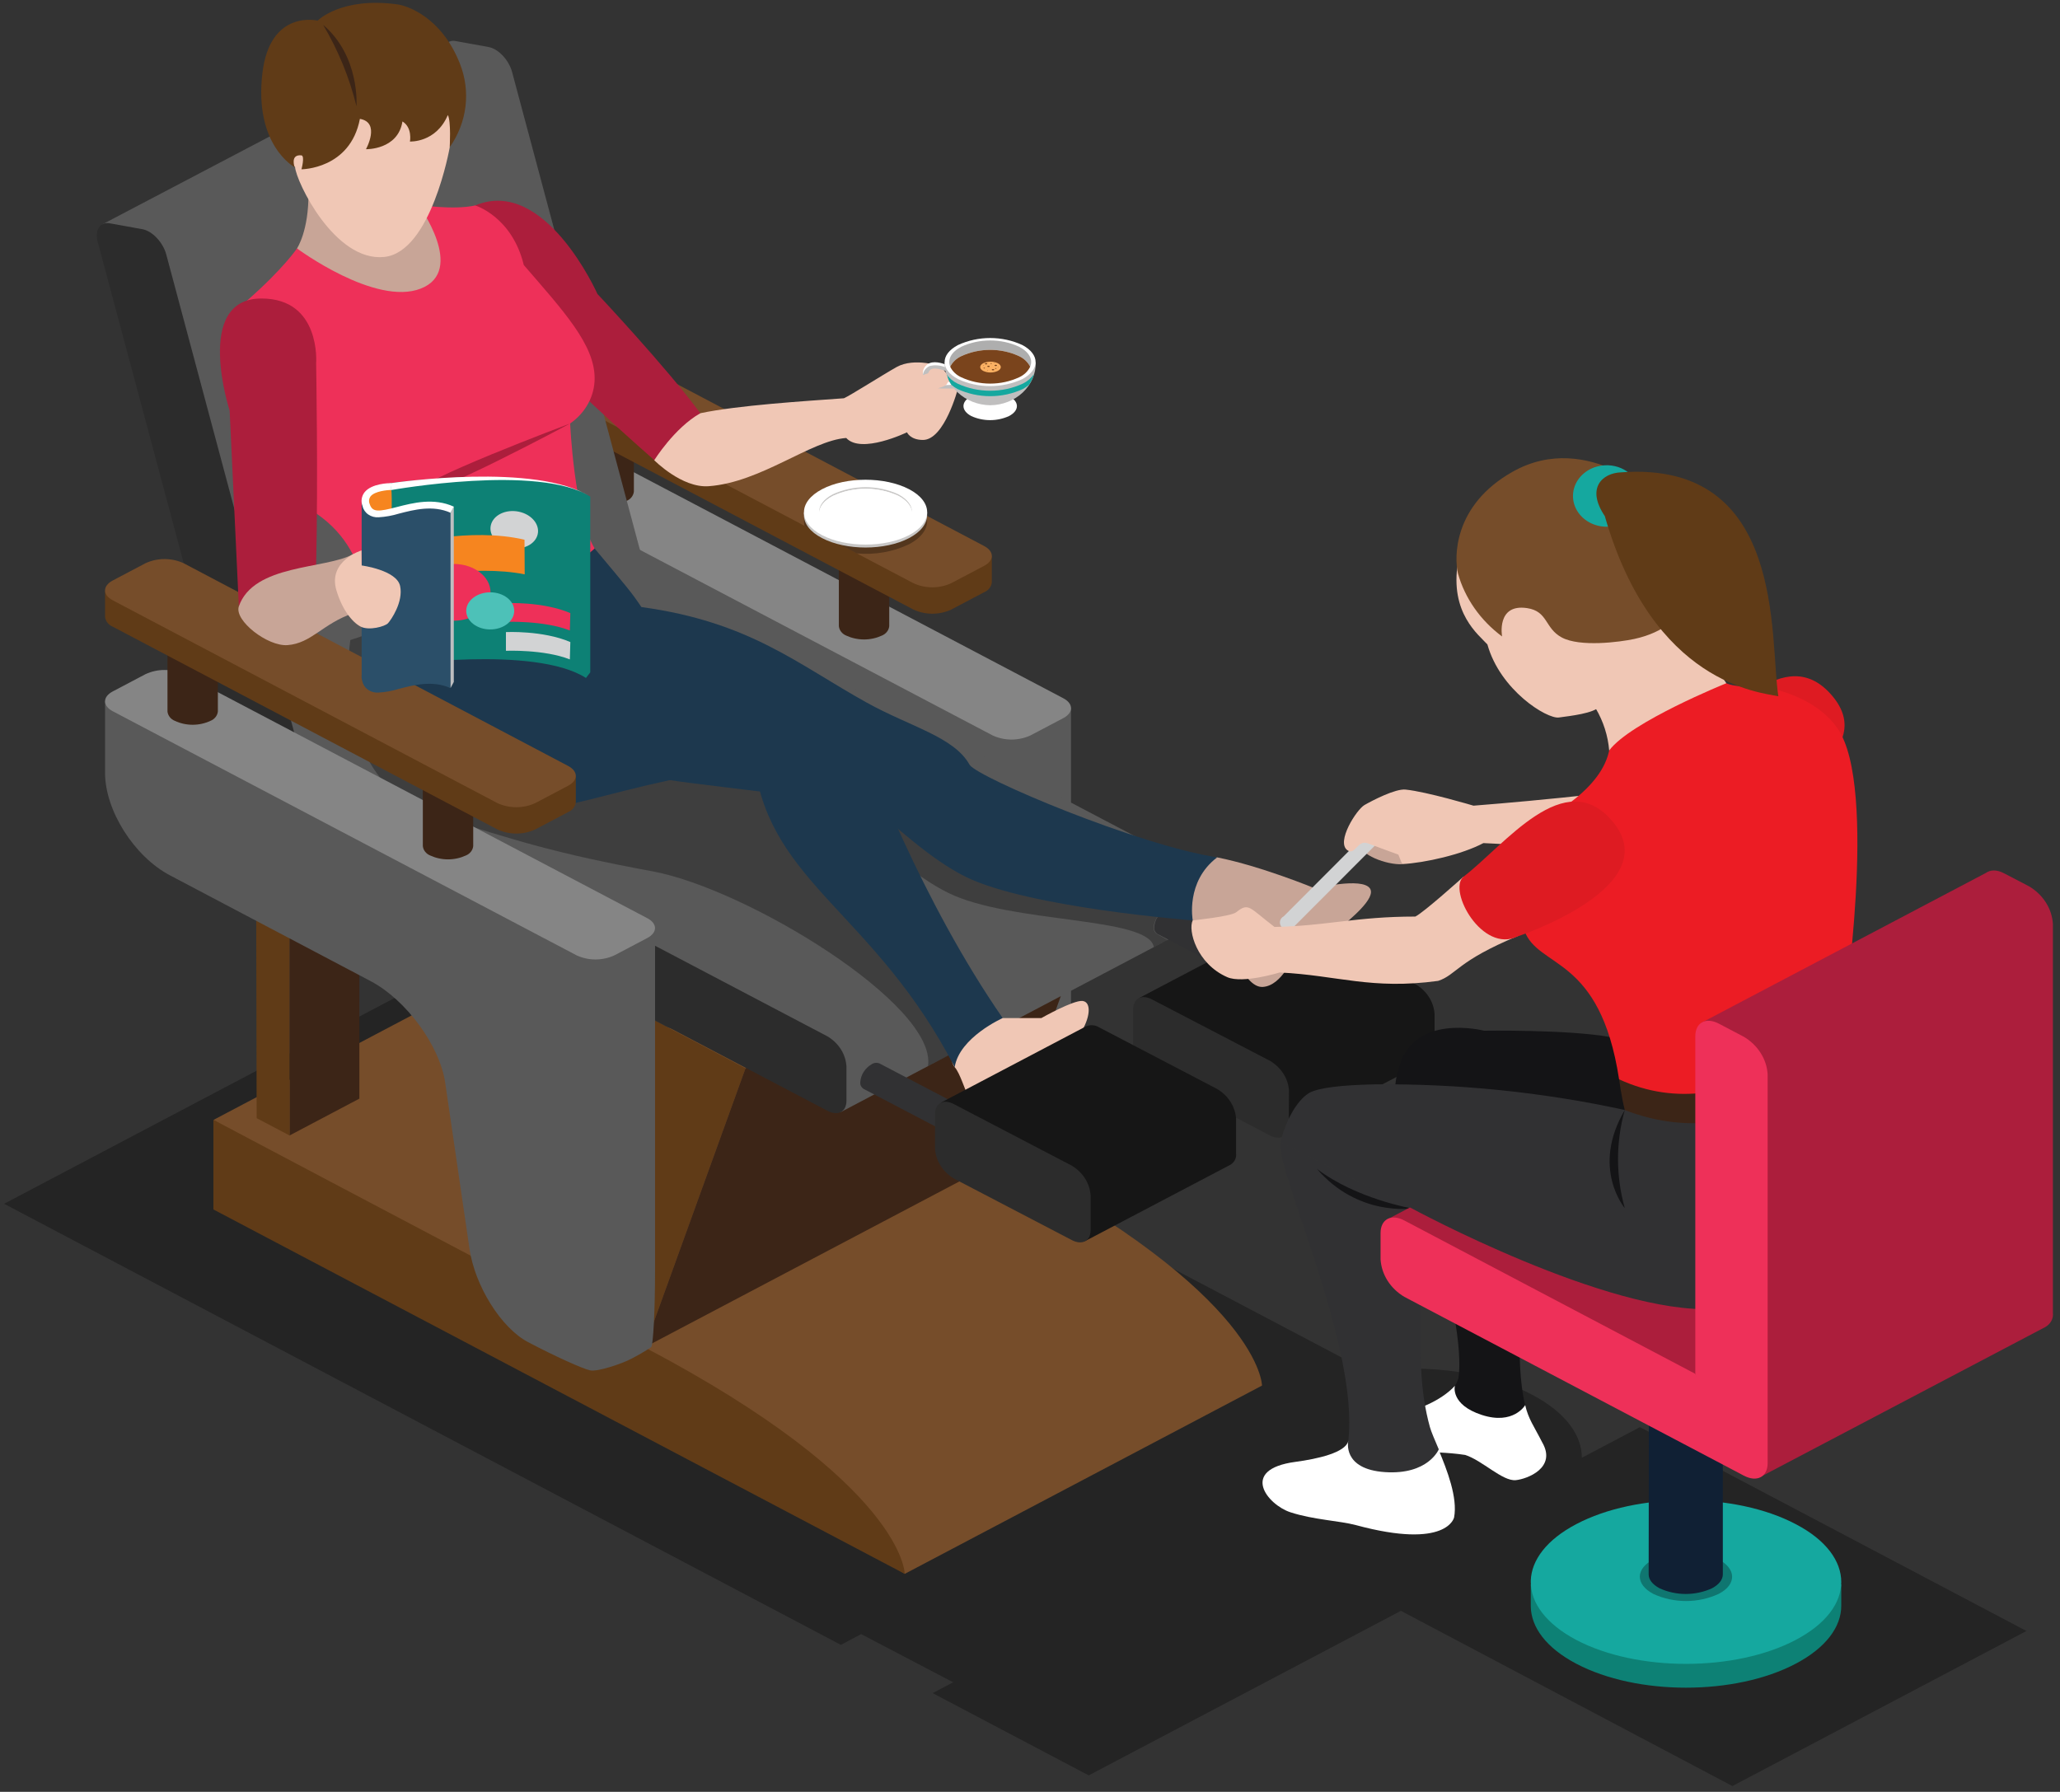 <svg width="246" height="214" viewBox="0 0 246 214" fill="none" xmlns="http://www.w3.org/2000/svg">
<rect x="0" y="0" width="246" height="214" fill="#333333" stroke="none"/>
<g clip-path="url(#clip0_242_4384)">
<path opacity="0.3" d="M241.993 194.791L195.841 170.443L188.901 174.101C188.901 171.372 186.912 168.647 182.962 166.575C177.264 163.565 169.028 162.742 161.902 164.067L162.908 163.54L121.942 141.967L53.67 115.738L0.49 143.768L100.415 196.447L102.838 195.162L113.827 200.917L111.377 202.211L130.013 212.035L167.292 192.383L206.879 213.309L241.993 194.791Z" fill="#010101"/>
<path d="M119.651 138.425C88.767 122.169 56.812 117.473 56.582 117.353L25.489 133.754L108.041 187.968L150.705 165.481C150.705 165.481 150.705 154.77 119.651 138.425Z" fill="#764D2A"/>
<path d="M108.042 187.968L25.484 144.445V133.739C25.484 133.739 45.928 144.566 76.988 160.916C108.047 177.266 108.042 187.968 108.042 187.968Z" fill="#603B17"/>
<path d="M34.577 110.43V135.61L42.917 131.21L42.912 106.03L34.577 110.43Z" fill="#3C2517"/>
<path d="M30.594 108.328L30.649 133.543L34.577 135.61V110.43L30.594 108.328Z" fill="#603B17"/>
<path d="M38.929 103.928L30.594 108.328L34.577 110.43L42.912 106.03L38.929 103.928Z" fill="#764D2A"/>
<path d="M127.898 84.572C127.898 84.572 119.8 82.736 115.514 80.508L79.334 61.443C75.076 59.206 70.856 57.224 69.95 57.044C69.043 56.863 66.999 57.415 66.906 57.46C66.812 57.505 62.225 57.46 62.225 57.46V66.014C62.225 70.504 65.708 76.008 69.961 78.251L93.932 90.888C98.185 93.136 102.201 98.61 102.85 103.06L105.745 122.872C106.393 127.317 109.536 132.329 112.728 134.01C115.921 135.69 119.25 137.221 120.173 137.421C121.096 137.622 123.937 136.634 125.008 136.062C125.848 135.636 126.659 135.166 127.437 134.652C127.695 134.441 127.898 130.167 127.898 125.681V84.572Z" fill="#595959"/>
<path d="M126.969 85.771C128.211 85.114 128.211 84.04 126.969 83.388L71.592 54.244C70.891 53.92 70.117 53.751 69.331 53.751C68.546 53.751 67.771 53.92 67.07 54.244L63.153 56.301C61.911 56.958 61.917 58.032 63.153 58.689L118.536 87.833C119.235 88.157 120.009 88.326 120.794 88.326C121.578 88.326 122.352 88.157 123.052 87.833L126.969 85.771Z" fill="#858585"/>
<path d="M75.697 49.222H75.295V49.312C75.154 49.177 74.991 49.062 74.812 48.971C74.152 48.664 73.423 48.504 72.683 48.504C71.943 48.504 71.213 48.664 70.554 48.971C70.374 49.063 70.21 49.178 70.065 49.312V49.222H69.675V58.684C69.674 58.692 69.674 58.7 69.675 58.709C69.7 58.95 69.795 59.181 69.951 59.378C70.106 59.575 70.316 59.73 70.559 59.828C71.219 60.134 71.948 60.294 72.688 60.294C73.428 60.294 74.158 60.134 74.817 59.828C75.059 59.729 75.268 59.573 75.422 59.377C75.576 59.18 75.671 58.95 75.697 58.709V58.684V49.222Z" fill="#3C2517"/>
<path d="M70.559 50.346C71.219 50.65 71.949 50.809 72.688 50.809C73.428 50.809 74.157 50.65 74.817 50.346C75.073 50.265 75.295 50.113 75.453 49.912C75.61 49.71 75.694 49.469 75.694 49.222C75.694 48.975 75.61 48.733 75.453 48.532C75.295 48.331 75.073 48.179 74.817 48.098C74.157 47.794 73.428 47.635 72.688 47.635C71.949 47.635 71.219 47.794 70.559 48.098C70.322 48.197 70.116 48.349 69.962 48.542C69.808 48.734 69.711 48.96 69.68 49.197C69.68 49.205 69.68 49.214 69.68 49.222C69.705 49.463 69.799 49.694 69.954 49.892C70.108 50.089 70.317 50.246 70.559 50.346Z" fill="#0D8175"/>
<path d="M106.19 65.297H105.8V65.387C105.654 65.254 105.49 65.14 105.311 65.046C104.651 64.742 103.922 64.583 103.182 64.583C102.442 64.583 101.713 64.742 101.053 65.046C100.876 65.14 100.714 65.254 100.569 65.387V65.297H100.174V74.784C100.199 75.025 100.293 75.257 100.448 75.454C100.602 75.651 100.811 75.808 101.053 75.908C101.713 76.212 102.442 76.371 103.182 76.371C103.922 76.371 104.651 76.212 105.311 75.908C105.554 75.809 105.763 75.652 105.918 75.455C106.072 75.257 106.166 75.026 106.19 74.784V65.297Z" fill="#3C2517"/>
<path d="M101.053 66.421C101.713 66.725 102.442 66.883 103.182 66.883C103.922 66.883 104.651 66.725 105.311 66.421C105.568 66.341 105.791 66.19 105.948 65.989C106.106 65.788 106.191 65.547 106.191 65.299C106.191 65.052 106.106 64.811 105.948 64.609C105.791 64.408 105.568 64.257 105.311 64.178C104.652 63.871 103.922 63.711 103.182 63.711C102.442 63.711 101.712 63.871 101.053 64.178C100.816 64.276 100.61 64.428 100.456 64.619C100.302 64.811 100.205 65.036 100.174 65.272V65.297C100.199 65.538 100.293 65.769 100.448 65.967C100.602 66.164 100.811 66.321 101.053 66.421Z" fill="#0D8175"/>
<path d="M118.442 69.536V66.395H113.8L71.592 44.145C70.892 43.821 70.117 43.652 69.332 43.652C68.546 43.652 67.771 43.821 67.071 44.145L66.741 44.32H62.225V47.401C62.251 47.657 62.351 47.903 62.515 48.113C62.679 48.322 62.901 48.489 63.159 48.595L109.08 72.802C109.78 73.126 110.554 73.295 111.338 73.295C112.123 73.295 112.897 73.126 113.596 72.802L117.514 70.735C117.773 70.63 117.996 70.464 118.16 70.253C118.323 70.041 118.421 69.794 118.442 69.536Z" fill="#603B17"/>
<path d="M117.514 67.584C118.755 66.927 118.75 65.859 117.514 65.206L71.592 40.994C70.891 40.672 70.116 40.505 69.331 40.505C68.546 40.505 67.772 40.672 67.07 40.994L63.153 43.061C61.911 43.713 61.917 44.787 63.153 45.444L109.074 69.651C109.774 69.975 110.548 70.144 111.333 70.144C112.117 70.144 112.891 69.975 113.591 69.651L117.514 67.584Z" fill="#764D2A"/>
<path d="M76.982 160.911L60.999 152.482L50.769 107.419L89.025 127.593L76.982 160.911Z" fill="#603B17"/>
<path d="M119.651 138.42L76.982 160.911L89.025 127.593L131.689 105.097L119.651 138.42Z" fill="#3C2517"/>
<path d="M141.458 111.182L100.415 132.811L98.091 129.138L40.709 98.956C40.052 98.564 39.506 98.038 39.114 97.418C38.721 96.799 38.494 96.103 38.45 95.389V95.037L36.198 91.465L77.174 69.892C77.43 69.782 77.713 69.736 77.995 69.761C78.276 69.786 78.546 69.88 78.773 70.033L139.859 102.142C140.516 102.533 141.063 103.061 141.456 103.681C141.848 104.302 142.075 104.998 142.117 105.714V109.848C142.149 110.104 142.104 110.363 141.988 110.598C141.872 110.832 141.689 111.034 141.458 111.182Z" fill="#595959"/>
<path d="M101.08 131.476C101.08 132.785 100.058 133.317 98.817 132.665L37.731 100.556C37.074 100.164 36.526 99.637 36.133 99.016C35.74 98.396 35.512 97.7 35.467 96.984V92.855C35.467 91.545 36.489 91.014 37.725 91.666L98.817 123.775C99.474 124.167 100.022 124.694 100.415 125.315C100.808 125.935 101.036 126.631 101.08 127.347V131.476Z" fill="#2C2C2C"/>
<path d="M150.43 113.906L150.304 114.102L150.249 114.072C150.283 114.188 150.3 114.308 150.298 114.428C150.273 114.857 150.137 115.274 149.902 115.647C149.667 116.019 149.34 116.335 148.947 116.571C148.832 116.629 148.71 116.674 148.584 116.706L148.639 116.736L148.513 116.932L138.227 111.548C138.09 111.458 137.981 111.337 137.911 111.196C137.842 111.055 137.814 110.899 137.832 110.746C137.857 110.316 137.993 109.898 138.228 109.525C138.462 109.152 138.79 108.835 139.183 108.598C139.321 108.51 139.482 108.456 139.649 108.441C139.817 108.426 139.985 108.451 140.139 108.513L150.43 113.906Z" fill="#313133"/>
<path d="M148.117 116.134C148.141 115.705 148.276 115.287 148.511 114.915C148.746 114.542 149.074 114.226 149.469 113.992C149.598 113.886 149.76 113.82 149.933 113.804C150.105 113.787 150.279 113.821 150.429 113.9C150.58 113.979 150.699 114.099 150.77 114.244C150.841 114.388 150.861 114.549 150.826 114.704C150.801 115.134 150.665 115.553 150.429 115.926C150.193 116.3 149.864 116.617 149.469 116.852C149.334 116.94 149.177 116.994 149.013 117.011C148.848 117.028 148.682 117.006 148.529 116.947C148.385 116.859 148.27 116.737 148.198 116.593C148.125 116.45 148.097 116.291 148.117 116.134Z" fill="#141416"/>
<path d="M170.638 126.584L153.238 135.73L150.914 132.058L140.557 126.675C139.902 126.282 139.357 125.754 138.965 125.133C138.574 124.513 138.348 123.817 138.304 123.103V122.751L136.052 119.184L153.392 110.063C153.649 109.958 153.932 109.915 154.213 109.941C154.493 109.966 154.761 110.059 154.991 110.209L169.056 117.554C169.713 117.946 170.26 118.473 170.652 119.094C171.044 119.714 171.271 120.41 171.314 121.126V125.25C171.344 125.507 171.297 125.767 171.178 126.002C171.059 126.237 170.872 126.438 170.638 126.584Z" fill="#161616"/>
<path d="M153.903 134.411C153.903 135.721 152.886 136.252 151.645 135.6L137.574 128.255C136.918 127.862 136.372 127.335 135.98 126.714C135.588 126.094 135.36 125.398 135.315 124.683V120.559C135.315 119.245 136.332 118.708 137.574 119.365L151.667 126.7C152.325 127.091 152.872 127.619 153.266 128.239C153.659 128.86 153.887 129.556 153.93 130.272L153.903 134.411Z" fill="#2C2C2C"/>
<path d="M77.493 69.691L61.158 8.619C60.774 7.169 59.51 5.809 58.307 5.609L54.428 4.906C54.22 4.859 54.002 4.865 53.797 4.923C53.593 4.981 53.41 5.09 53.269 5.237L12.188 26.811L35.555 93.647L77.031 71.768C77.548 71.422 77.762 70.659 77.493 69.691Z" fill="#595959"/>
<path d="M30.874 93.011C29.693 92.795 28.413 91.435 28.022 90.001L11.677 28.918C11.292 27.468 11.941 26.455 13.122 26.671L17.001 27.373C18.182 27.584 19.462 28.943 19.852 30.383L36.198 91.466C36.583 92.915 35.934 93.929 34.753 93.713L30.874 93.011Z" fill="#2C2C2C"/>
<path d="M112.415 43.768C112.415 43.768 109.223 42.635 107.064 43.839C105.377 44.787 101.503 47.26 100.773 47.566C96.081 47.907 88.136 48.399 83.63 49.352C81.773 49.764 79.96 50.327 78.213 51.033L78.12 54.956C78.12 54.956 81.416 58.308 84.636 58.067C90.888 57.61 96.811 52.613 101.053 52.307C102.839 54.279 108.311 51.63 108.311 51.63C108.311 51.63 108.69 52.543 110.217 52.543C112.805 52.543 114.399 46.392 114.399 46.392L113.849 45.815L112.415 43.768Z" fill="#F0C7B5"/>
<path d="M56.752 24.538C65.092 21.026 71.345 35.109 71.345 35.109C71.345 35.109 79.625 43.914 83.63 49.352C80.52 51.118 78.136 54.956 78.136 54.956C78.136 54.956 66.004 44.42 56.708 34.316C55.653 33.007 50.258 27.267 56.752 24.538Z" fill="#AC1E3C"/>
<path d="M111.129 45.313C111.017 45.253 110.925 45.166 110.862 45.062C110.799 44.958 110.768 44.84 110.772 44.721C110.772 44.345 110.855 43.858 111.272 43.718C111.69 43.578 112.635 43.834 112.877 43.939L112.954 43.547C112.91 43.547 111.822 43.046 110.998 43.372C110.728 43.498 110.508 43.698 110.369 43.943C110.229 44.189 110.176 44.468 110.217 44.742C110.216 44.922 110.265 45.1 110.362 45.257C110.458 45.414 110.598 45.546 110.767 45.64C111.403 45.937 112.114 46.076 112.827 46.041H113.97L113.64 45.605C113.64 45.605 111.904 45.775 111.129 45.313Z" fill="white"/>
<path d="M111.129 45.685C111.017 45.625 110.925 45.538 110.862 45.434C110.799 45.33 110.768 45.212 110.772 45.093C110.772 44.717 110.855 44.235 111.272 44.065C111.69 43.894 112.723 44.215 112.954 44.31V43.899C112.349 43.617 111.65 43.554 110.998 43.723C110.728 43.85 110.508 44.049 110.369 44.295C110.229 44.54 110.176 44.819 110.217 45.093C110.213 45.273 110.261 45.451 110.358 45.608C110.455 45.766 110.596 45.896 110.767 45.986C111.4 46.292 112.112 46.434 112.827 46.398H113.97L113.64 45.956C113.64 45.956 111.904 46.152 111.129 45.685Z" fill="#C0BFBF"/>
<path d="M120.497 47.311C119.798 46.987 119.026 46.818 118.242 46.818C117.458 46.818 116.685 46.987 115.986 47.311C114.745 47.963 114.745 49.031 115.986 49.689C116.686 50.01 117.459 50.178 118.242 50.178C119.025 50.178 119.798 50.01 120.497 49.689C121.75 49.031 121.75 47.963 120.497 47.311Z" fill="white"/>
<path d="M118.245 48.399C118.971 48.393 119.689 48.255 120.357 47.993C121.025 47.731 121.63 47.351 122.135 46.875C122.641 46.398 123.039 45.835 123.305 45.218C123.57 44.6 123.699 43.94 123.684 43.277H112.805C112.783 44.615 113.344 45.906 114.364 46.866C115.384 47.827 116.78 48.378 118.245 48.399Z" fill="#C0BFBF"/>
<path d="M122.145 45.815C120.937 46.374 119.602 46.666 118.247 46.666C116.893 46.666 115.557 46.374 114.349 45.815C113.798 45.548 113.336 45.151 113.008 44.666C113.142 45.122 113.346 45.557 113.613 45.961C113.838 46.151 114.085 46.319 114.349 46.463C115.557 47.023 116.892 47.315 118.247 47.315C119.602 47.315 120.938 47.023 122.145 46.463C122.407 46.318 122.652 46.15 122.876 45.961C123.143 45.557 123.347 45.122 123.48 44.666C123.154 45.15 122.693 45.546 122.145 45.815Z" fill="#15A89F"/>
<path d="M122.09 41.209C120.899 40.658 119.581 40.37 118.244 40.37C116.908 40.37 115.59 40.658 114.398 41.209C112.272 42.328 112.272 44.15 114.398 45.273C115.59 45.825 116.908 46.113 118.244 46.113C119.581 46.113 120.899 45.825 122.09 45.273C124.195 44.15 124.195 42.328 122.09 41.209Z" fill="white"/>
<path d="M121.706 41.415C120.634 40.918 119.449 40.659 118.247 40.659C117.045 40.659 115.86 40.918 114.788 41.415C113.552 42.062 113.14 42.966 113.47 43.798C113.741 43.255 114.206 42.811 114.788 42.539C115.86 42.042 117.045 41.783 118.247 41.783C119.449 41.783 120.634 42.042 121.706 42.539C122.287 42.811 122.75 43.255 123.019 43.798C123.376 42.966 122.937 42.062 121.706 41.415Z" fill="#AEAEAE"/>
<path d="M121.706 42.539C120.634 42.042 119.449 41.783 118.247 41.783C117.045 41.783 115.86 42.042 114.788 42.539C114.206 42.811 113.741 43.255 113.47 43.799C113.735 44.346 114.202 44.791 114.788 45.058C115.86 45.555 117.045 45.814 118.247 45.814C119.449 45.814 120.634 45.555 121.706 45.058C122.291 44.791 122.756 44.346 123.019 43.799C122.749 43.255 122.287 42.812 121.706 42.539Z" fill="#7A441C"/>
<path d="M119.151 43.377C118.881 43.256 118.584 43.193 118.283 43.193C117.982 43.193 117.685 43.256 117.415 43.377C116.931 43.638 116.931 44.044 117.415 44.3C117.684 44.424 117.982 44.488 118.283 44.488C118.584 44.488 118.882 44.424 119.151 44.3C119.635 44.044 119.635 43.638 119.151 43.377Z" fill="#FBB163"/>
<path d="M117.942 43.814C117.975 43.826 118.009 43.832 118.044 43.832C118.079 43.832 118.114 43.826 118.146 43.814C118.158 43.809 118.168 43.801 118.175 43.792C118.182 43.782 118.186 43.77 118.186 43.759C118.186 43.747 118.182 43.735 118.175 43.726C118.168 43.716 118.158 43.708 118.146 43.703C118.115 43.688 118.08 43.681 118.044 43.681C118.009 43.681 117.974 43.688 117.942 43.703C117.882 43.733 117.882 43.784 117.942 43.814Z" fill="#7A441C"/>
<path d="M118.481 44.215C118.547 44.235 118.618 44.235 118.685 44.215C118.745 44.185 118.745 44.135 118.685 44.099C118.653 44.084 118.618 44.077 118.583 44.077C118.547 44.077 118.512 44.084 118.481 44.099C118.42 44.135 118.42 44.185 118.481 44.215Z" fill="#7A441C"/>
<path d="M118.811 43.698C118.842 43.713 118.877 43.721 118.912 43.721C118.948 43.721 118.983 43.713 119.014 43.698C119.075 43.668 119.075 43.618 119.014 43.588C118.983 43.573 118.948 43.565 118.912 43.565C118.877 43.565 118.842 43.573 118.811 43.588C118.75 43.603 118.75 43.668 118.811 43.698Z" fill="#7A441C"/>
<path d="M117.646 43.497C117.679 43.512 117.716 43.52 117.753 43.52C117.79 43.52 117.827 43.512 117.86 43.497C117.915 43.467 117.915 43.422 117.86 43.392C117.827 43.377 117.79 43.369 117.753 43.369C117.716 43.369 117.679 43.377 117.646 43.392C117.636 43.397 117.627 43.405 117.621 43.414C117.615 43.423 117.612 43.434 117.612 43.445C117.612 43.455 117.615 43.466 117.621 43.475C117.627 43.484 117.636 43.492 117.646 43.497Z" fill="#7A441C"/>
<path d="M117.47 43.991C117.488 44.004 117.511 44.01 117.534 44.01C117.557 44.01 117.58 44.004 117.598 43.991C117.626 43.991 117.626 43.95 117.598 43.929C117.578 43.922 117.556 43.917 117.534 43.917C117.512 43.917 117.49 43.922 117.47 43.929C117.442 43.95 117.442 43.975 117.47 43.991Z" fill="#7A441C"/>
<path d="M118.855 44.041C118.895 44.051 118.937 44.051 118.977 44.041C118.982 44.037 118.986 44.032 118.988 44.026C118.991 44.02 118.992 44.014 118.992 44.008C118.992 44.001 118.991 43.995 118.988 43.99C118.986 43.984 118.982 43.979 118.977 43.974C118.958 43.967 118.937 43.963 118.916 43.963C118.895 43.963 118.874 43.967 118.855 43.974C118.847 43.977 118.841 43.982 118.837 43.988C118.832 43.993 118.83 44.001 118.83 44.008C118.83 44.015 118.832 44.022 118.837 44.028C118.841 44.034 118.847 44.038 118.855 44.041Z" fill="#7A441C"/>
<path d="M118.294 43.439C118.313 43.449 118.334 43.454 118.355 43.454C118.377 43.454 118.398 43.449 118.417 43.439C118.45 43.439 118.45 43.398 118.417 43.377C118.397 43.37 118.376 43.366 118.355 43.366C118.334 43.366 118.313 43.37 118.294 43.377C118.261 43.398 118.261 43.423 118.294 43.439Z" fill="#7A441C"/>
<path d="M117.882 44.276C117.904 44.282 117.927 44.282 117.949 44.276C117.949 44.276 117.949 44.276 117.949 44.235H117.882C117.882 44.235 117.865 44.266 117.882 44.276Z" fill="#7A441C"/>
<path d="M119.146 43.86H119.212V43.824H119.146V43.86Z" fill="#7A441C"/>
<path d="M118.701 43.378C118.709 43.386 118.72 43.39 118.731 43.39C118.742 43.39 118.753 43.386 118.761 43.378C118.761 43.378 118.761 43.378 118.761 43.352C118.752 43.347 118.741 43.345 118.731 43.345C118.72 43.345 118.71 43.347 118.701 43.352C118.701 43.352 118.701 43.373 118.701 43.378Z" fill="#7A441C"/>
<path d="M117.415 43.664H117.482C117.482 43.664 117.482 43.639 117.482 43.628C117.472 43.623 117.46 43.621 117.448 43.621C117.437 43.621 117.425 43.623 117.415 43.628V43.664Z" fill="#7A441C"/>
<path d="M113.102 44.857C113.569 46.217 112.509 46.161 111.278 46.593C110.047 47.024 108.877 46.959 108.652 46.437C108.426 45.916 109.245 45.133 110.47 44.701C111.695 44.27 112.75 43.858 113.102 44.857Z" fill="#F0C7B5"/>
<path opacity="0.3" d="M143.282 104.309C133.749 102.834 114.86 94.847 113.723 93.271C111.866 89.905 106.651 88.726 101.437 85.826C93.135 81.215 87.443 76.173 74.515 74.407C73.29 72.571 72.73 71.959 68.933 67.413C67.147 66.942 63.439 68.096 63.439 68.096L63.175 69.325L41.835 76.439C41.835 76.439 39.088 93.231 52.098 97.385C61.499 100.395 66.603 101.981 77.894 104.058C89.185 106.135 111.959 120.037 110.816 127.327L117.662 123.775C112.47 116.284 108.151 107.565 105.157 100.927C107.322 102.733 110.201 105.132 113.228 106.632C120.728 110.339 137.178 109.431 137.788 113.114L139.436 112.256L138.172 111.553C138.172 111.553 137.271 111.137 138.172 109.547C139.073 107.956 141.914 105.312 143.282 104.309Z" fill="#010101"/>
<path d="M145.348 102.397C150.639 103.451 157.04 106.105 157.04 106.105C157.04 106.105 162.644 104.725 163.595 106.105C164.375 107.254 161.287 109.757 159.65 111.122C158.012 112.487 154.474 114.132 154.474 114.132C154.474 114.132 153.117 117.735 150.787 117.87C148.458 118.005 146.678 112.13 145.672 111.012C144.667 109.893 142.431 109.948 142.431 109.948L139.475 107.535L140.288 102.844C140.288 102.844 143.81 102.568 145.348 102.397Z" fill="#C8A597"/>
<path d="M71.01 65.507C74.806 70.052 75.367 70.665 76.592 72.501C89.515 74.267 95.207 79.309 103.514 83.92C108.728 86.814 113.953 88.003 115.799 91.36C116.937 92.93 135.826 100.917 145.353 102.397C141.54 105.282 142.436 109.923 142.436 109.923C142.436 109.923 122.832 108.418 115.332 104.725C110.937 102.548 106.838 98.449 104.811 97.064C102.393 95.414 80.213 93.577 78.125 92.795C76.037 92.012 64.263 82.179 64.263 82.179V72.089L65.537 66.179C65.537 66.179 69.251 65.035 71.01 65.507Z" fill="#1D384E"/>
<path d="M119.739 121.587H124.36C124.36 121.587 128.173 119.425 129.272 119.545C130.37 119.666 130.239 121.592 128.909 123.584C127.579 125.576 124.118 127.924 123.667 128.742C123.217 129.559 123.349 134.401 119.739 134.551C115.893 134.717 115.344 128.997 114.008 127.452C113.146 126.449 114.008 123.965 114.008 123.965L115.723 120.022L119.739 121.587Z" fill="#F0C7B5"/>
<path d="M43.934 74.528C43.934 74.528 41.186 91.325 54.197 95.479C65.735 99.172 68.966 94.39 90.108 91.36C92.042 105.538 104.486 109.075 114.008 127.453C114.558 123.895 119.739 121.588 119.739 121.588C110.096 107.68 103.547 90.522 102.706 87.657C101.866 84.793 95.871 79.505 93.817 79.776C91.762 80.047 77.141 75.175 67.109 75.175C70.477 71.583 70.999 65.507 70.999 65.507L43.934 74.528Z" fill="#1D384E"/>
<path d="M36.835 22.988C36.89 27.578 35.467 29.67 35.467 29.67L37.544 33.137L44.571 37.552H53.868L54.89 29.395L53.241 26.199L48.253 22.185C48.253 22.185 36.835 20.439 36.835 22.988Z" fill="#C8A597"/>
<path d="M29.511 35.892C33.825 32.114 35.467 29.67 35.467 29.67C35.467 29.67 44.808 36.604 50.258 34.462C55.708 32.319 49.972 24.468 49.972 24.468C49.972 24.468 54.148 25.115 56.752 24.538C56.752 24.538 61.148 25.863 62.549 31.652C67.279 37.131 71.01 41.149 71.01 45.168C71.013 46.214 70.751 47.247 70.244 48.186C69.737 49.124 68.999 49.942 68.087 50.576C68.087 50.576 68.554 61.368 71.01 65.507C56.725 78.11 43.604 74.999 43.604 74.999C43.604 74.999 45.099 66.38 37.841 61.373C35.945 59.035 32.061 48.434 32.061 48.434C32.061 48.434 29.215 40.282 29.511 35.892Z" fill="#EE3059"/>
<path d="M68.087 50.577C68.087 50.577 48.967 57.741 49.813 58.835C50.659 59.928 68.087 50.577 68.087 50.577Z" fill="#AC1E3C"/>
<path d="M53.703 17.61C53.703 17.61 51.505 30.107 45.885 30.689C39.962 31.301 35.346 21.659 35.236 19.948C34.731 19.602 34.27 17.61 34.27 17.61L37.934 13.2L46.11 9.487L52.862 10.611L54.873 12.718L53.703 17.61Z" fill="#F0C7B5"/>
<path d="M36 18.553C36.429 18.653 36 20.218 36 20.218C36 20.218 41.824 20.218 42.978 14.198C45.478 14.624 43.703 17.82 43.703 17.82C43.703 17.82 47.522 17.921 48.06 14.504C49.269 15.236 48.956 16.902 48.956 16.902C48.956 16.902 52.066 17.068 53.478 13.741C53.884 14.454 53.703 17.589 53.703 17.589C54.728 16.124 55.372 14.463 55.585 12.735C55.797 11.007 55.572 9.257 54.928 7.62C52.73 2.016 48.615 0.692 47.5 0.531C40.747 -0.417 37.934 2.463 37.934 2.463C37.934 2.463 32.258 1.083 31.341 8.689C30.297 17.354 35.187 19.972 35.187 19.972C35.187 19.972 34.605 18.417 36 18.553Z" fill="#603B17"/>
<path d="M38.588 2.965C43.016 6.738 42.571 12.688 42.571 12.688C41.738 9.295 40.397 6.024 38.588 2.965Z" fill="#3C2517"/>
<path d="M115.327 132.404L115.206 132.6L115.146 132.57C115.182 132.686 115.201 132.806 115.201 132.926C115.175 133.355 115.039 133.773 114.803 134.145C114.567 134.518 114.238 134.834 113.844 135.068C113.73 135.13 113.608 135.177 113.481 135.209L113.541 135.234L113.415 135.435L103.13 130.046C102.991 129.957 102.882 129.835 102.812 129.694C102.743 129.553 102.716 129.397 102.734 129.244C102.76 128.814 102.896 128.396 103.131 128.024C103.367 127.652 103.696 127.335 104.091 127.101C104.227 127.011 104.387 126.955 104.554 126.94C104.721 126.925 104.889 126.951 105.042 127.016L115.327 132.404Z" fill="#313133"/>
<path d="M113.014 134.652C113.041 134.223 113.177 133.805 113.413 133.433C113.649 133.061 113.977 132.745 114.371 132.51C114.507 132.418 114.668 132.361 114.836 132.346C115.005 132.331 115.174 132.358 115.327 132.425C115.465 132.514 115.575 132.636 115.645 132.777C115.714 132.918 115.741 133.073 115.723 133.227C115.696 133.656 115.56 134.073 115.325 134.445C115.091 134.817 114.764 135.134 114.371 135.369C114.236 135.457 114.079 135.511 113.914 135.527C113.75 135.543 113.583 135.52 113.432 135.46C113.288 135.372 113.174 135.251 113.1 135.109C113.027 134.966 112.997 134.809 113.014 134.652Z" fill="#141416"/>
<path d="M146.952 139.097L129.546 148.243L127.228 144.57L116.871 139.182C116.213 138.791 115.665 138.264 115.272 137.643C114.878 137.022 114.651 136.326 114.607 135.61V135.259L112.354 131.692L129.689 122.576C129.945 122.468 130.228 122.424 130.509 122.449C130.79 122.473 131.059 122.566 131.288 122.716L145.353 130.061C146.01 130.453 146.557 130.981 146.949 131.601C147.341 132.222 147.568 132.918 147.612 133.633V137.762C147.642 138.018 147.597 138.277 147.481 138.511C147.365 138.746 147.182 138.948 146.952 139.097Z" fill="#161616"/>
<path d="M130.239 146.908C130.239 148.218 129.222 148.755 127.98 148.097L113.915 140.757C113.259 140.365 112.713 139.837 112.321 139.217C111.928 138.596 111.701 137.9 111.657 137.185V133.056C111.657 131.747 112.673 131.21 113.915 131.867L127.975 139.207C128.633 139.599 129.18 140.126 129.573 140.747C129.967 141.367 130.194 142.063 130.239 142.779V146.908Z" fill="#2C2C2C"/>
<path opacity="0.3" d="M108.564 64.996C106.647 65.911 104.479 66.293 102.328 66.094L96.081 62.798C95.767 61.634 96.46 60.41 98.163 59.512C100.165 58.564 102.434 58.189 104.674 58.438L110.602 61.559C111.009 62.768 110.338 64.057 108.564 64.996Z" fill="#010101"/>
<path d="M110.717 61.163L96.003 61.203V61.519C96.003 62.522 96.729 63.526 98.163 64.263C101.036 65.768 105.69 65.768 108.563 64.263C110.003 63.505 110.717 62.512 110.717 61.519V61.163Z" fill="#C8C7C6"/>
<path d="M108.564 63.912C105.69 65.417 101.036 65.417 98.163 63.912C95.289 62.407 95.289 59.943 98.163 58.428C101.036 56.913 105.69 56.923 108.564 58.428C111.437 59.933 111.437 62.397 108.564 63.912Z" fill="white"/>
<path d="M108.899 61.203C108.855 60.485 108.316 59.778 107.284 59.231C106.069 58.667 104.726 58.373 103.363 58.373C102.001 58.373 100.658 58.667 99.443 59.231C98.41 59.778 97.866 60.485 97.822 61.203C97.778 60.425 98.317 59.637 99.443 59.04C100.658 58.479 102.001 58.186 103.363 58.186C104.725 58.186 106.068 58.479 107.284 59.04C108.41 59.657 108.948 60.425 108.899 61.203Z" fill="#C8C7C6"/>
<path d="M108.899 61.203C108.855 61.92 108.316 62.628 107.283 63.175C106.071 63.731 104.733 64.021 103.376 64.02C102.019 64.019 100.682 63.728 99.47 63.169C98.438 62.623 97.894 61.915 97.85 61.198C97.894 60.48 98.438 59.773 99.47 59.226C100.685 58.662 102.028 58.368 103.391 58.368C104.753 58.368 106.096 58.662 107.311 59.226C108.316 59.778 108.855 60.485 108.899 61.203Z" fill="white"/>
<path d="M78.224 110.831C78.224 110.831 70.092 109.005 65.834 106.762L29.649 87.753C25.396 85.51 21.171 83.529 20.27 83.348C19.369 83.167 17.32 83.714 17.226 83.764C17.133 83.814 12.545 83.764 12.545 83.764V92.293C12.545 96.809 16.028 102.287 20.281 104.535L44.253 117.173C48.505 119.41 52.522 124.889 53.17 129.334L56.065 149.141C56.714 153.591 59.856 158.603 63.049 160.284C66.241 161.965 69.592 163.485 70.488 163.666C71.384 163.846 74.252 162.873 75.329 162.306C76.168 161.881 76.979 161.41 77.757 160.896C78.01 160.685 78.224 156.411 78.224 151.926V110.831Z" fill="#595959"/>
<path d="M77.284 112.035C78.532 111.378 78.532 110.304 77.284 109.652L21.913 80.508C21.212 80.184 20.437 80.015 19.652 80.015C18.866 80.015 18.092 80.184 17.391 80.508L13.479 82.57C12.232 83.222 12.232 84.296 13.479 84.953L68.856 114.097C69.556 114.421 70.33 114.59 71.114 114.59C71.899 114.59 72.673 114.421 73.372 114.097L77.284 112.035Z" fill="#858585"/>
<path d="M26.017 75.486H25.621V75.577C25.478 75.441 25.313 75.326 25.132 75.235C24.474 74.929 23.745 74.769 23.006 74.769C22.267 74.769 21.538 74.929 20.88 75.235C20.7 75.326 20.536 75.439 20.391 75.572V75.486H20V84.974C20.025 85.214 20.12 85.445 20.274 85.642C20.429 85.838 20.638 85.994 20.88 86.092C21.538 86.399 22.267 86.559 23.006 86.559C23.745 86.559 24.474 86.399 25.132 86.092C25.375 85.994 25.585 85.839 25.741 85.642C25.896 85.446 25.991 85.215 26.017 84.974V84.943V75.486Z" fill="#3C2517"/>
<path d="M20.902 76.61C21.562 76.912 22.29 77.069 23.028 77.069C23.766 77.069 24.494 76.912 25.154 76.61C25.413 76.531 25.638 76.381 25.797 76.179C25.957 75.977 26.043 75.735 26.043 75.486C26.043 75.237 25.957 74.995 25.797 74.793C25.638 74.591 25.413 74.441 25.154 74.362C24.495 74.058 23.767 73.899 23.028 73.899C22.289 73.899 21.561 74.058 20.902 74.362C20.665 74.46 20.459 74.612 20.305 74.804C20.151 74.996 20.054 75.22 20.023 75.456V75.486C20.046 75.728 20.14 75.959 20.295 76.157C20.449 76.355 20.659 76.511 20.902 76.61Z" fill="#0D8175"/>
<path d="M56.51 91.561H56.12V91.651C55.974 91.519 55.81 91.404 55.631 91.31C54.971 91.006 54.242 90.847 53.502 90.847C52.763 90.847 52.033 91.006 51.373 91.31C51.197 91.405 51.033 91.518 50.884 91.646V91.561H50.494V101.048C50.518 101.29 50.612 101.521 50.767 101.719C50.921 101.917 51.13 102.073 51.373 102.172C52.033 102.476 52.763 102.635 53.502 102.635C54.242 102.635 54.971 102.476 55.631 102.172C55.874 102.073 56.084 101.917 56.238 101.719C56.393 101.521 56.487 101.29 56.51 101.048V101.018V91.561Z" fill="#3C2517"/>
<path d="M51.373 92.685C52.033 92.989 52.763 93.147 53.502 93.147C54.242 93.147 54.971 92.989 55.631 92.685C55.888 92.605 56.111 92.454 56.269 92.253C56.427 92.052 56.512 91.811 56.512 91.563C56.512 91.316 56.427 91.075 56.269 90.874C56.111 90.672 55.888 90.522 55.631 90.442C54.972 90.135 54.242 89.976 53.502 89.976C52.762 89.976 52.033 90.135 51.373 90.442C51.136 90.54 50.93 90.692 50.776 90.883C50.622 91.075 50.525 91.3 50.494 91.536C50.513 91.782 50.605 92.019 50.76 92.221C50.915 92.423 51.127 92.584 51.373 92.685Z" fill="#0D8175"/>
<path d="M68.763 95.805V92.659H64.12L21.913 70.404C21.211 70.082 20.437 69.915 19.652 69.915C18.867 69.915 18.093 70.082 17.391 70.404L17.056 70.584H12.545V73.66C12.57 73.917 12.67 74.163 12.834 74.373C12.998 74.583 13.221 74.749 13.479 74.854L59.401 99.061C60.1 99.385 60.874 99.554 61.659 99.554C62.443 99.554 63.217 99.385 63.917 99.061L67.834 96.994C68.091 96.889 68.313 96.724 68.476 96.515C68.639 96.306 68.738 96.061 68.763 95.805Z" fill="#603B17"/>
<path d="M67.834 93.849C69.07 93.196 69.07 92.123 67.834 91.47L21.913 67.258C21.211 66.937 20.437 66.769 19.652 66.769C18.867 66.769 18.092 66.937 17.391 67.258L13.479 69.32C12.232 69.978 12.232 71.051 13.479 71.703L59.4 95.915C60.101 96.237 60.874 96.405 61.658 96.405C62.443 96.405 63.216 96.237 63.917 95.915L67.834 93.849Z" fill="#764D2A"/>
<path d="M69.972 80.969C63.829 77.031 46.895 79.464 46.736 79.51L46.593 57.716C47.253 57.62 64.175 55.343 70.488 59.316V80.302L69.972 80.969Z" fill="#0D8175"/>
<path d="M68.049 78.752C64.972 77.538 60.417 77.724 60.417 77.724V75.491C60.417 75.491 64.812 75.27 68.109 76.68L68.049 78.752Z" fill="#D2D3D4"/>
<path d="M68.049 75.301C64.972 74.082 60.417 74.267 60.417 74.267V72.034C60.417 72.034 64.812 71.814 68.109 73.224L68.049 75.301Z" fill="#EE3059"/>
<path d="M64.208 63.817C63.928 65.011 62.444 65.738 60.911 65.437C59.379 65.136 58.335 63.932 58.615 62.728C58.895 61.524 60.373 60.801 61.911 61.102C63.45 61.403 64.488 62.618 64.208 63.817Z" fill="#D2D3D4"/>
<path d="M62.658 68.593C56.532 67.368 48.263 69.189 48.263 69.189V65.035C48.263 65.035 56.12 62.928 62.636 64.459L62.658 68.593Z" fill="#F6851F"/>
<path d="M58.576 70.74C58.576 72.611 56.615 74.132 54.181 74.132C51.747 74.132 49.785 72.626 49.785 70.74C49.785 68.854 51.747 67.353 54.181 67.353C56.615 67.353 58.576 68.869 58.576 70.74Z" fill="#EE3059"/>
<path d="M61.406 72.957C61.406 74.181 60.12 75.175 58.538 75.175C56.956 75.175 55.675 74.171 55.675 72.957C55.675 71.743 56.956 70.74 58.538 70.74C60.12 70.74 61.406 71.733 61.406 72.957Z" fill="#4DC1B8"/>
<path d="M43.819 64.444H46.725C46.725 64.444 46.857 58.85 46.725 58.524C44.643 57.636 43.637 59.743 43.637 59.743L43.819 64.444Z" fill="#F6851F"/>
<path d="M70.488 59.316C64.34 55.383 46.906 58.498 46.736 58.523L46.593 57.715C47.302 57.61 64.043 55.207 70.488 59.316Z" fill="white"/>
<path d="M44.956 61.453C43.95 61.764 43.187 59.983 43.187 59.983V80.629C43.162 80.882 43.192 81.138 43.275 81.381C43.359 81.78 43.602 82.137 43.957 82.383C44.312 82.629 44.753 82.748 45.197 82.716C46.021 82.666 46.833 82.519 47.615 82.279C49.417 81.808 51.659 81.225 53.78 82.174L53.977 71.347L53.78 61.233C53.78 61.233 52.307 59.216 44.956 61.453Z" fill="#2B4F69"/>
<path d="M53.802 61.238V82.179L54.193 81.446V60.505L53.802 61.238Z" fill="#BDBEC0"/>
<path d="M45.219 61.779C44.775 61.812 44.334 61.693 43.979 61.447C43.625 61.201 43.382 60.844 43.297 60.445C43.186 60.17 43.151 59.874 43.194 59.584C43.237 59.294 43.357 59.017 43.544 58.779C44.395 57.736 46.434 57.701 46.665 57.701L46.736 58.519C46.236 58.519 44.758 58.659 44.258 59.271C44.157 59.408 44.094 59.566 44.076 59.731C44.058 59.895 44.085 60.061 44.154 60.214C44.478 61.218 45.252 61.112 47.395 60.555C49.34 60.054 51.791 59.422 54.197 60.51L53.802 61.238C51.681 60.294 49.439 60.877 47.637 61.343C46.855 61.583 46.043 61.73 45.219 61.779Z" fill="white"/>
<path d="M31.215 35.651C23.078 35.651 27.424 49.046 27.424 49.046L28.522 72.446L34.275 71.914C34.275 71.914 36.692 71.854 37.753 67.454C37.995 57.204 37.753 43.402 37.753 43.402C37.753 43.402 38.363 35.646 31.215 35.651Z" fill="#AC1E3C"/>
<path d="M42.17 66.18C38.906 68.006 30.269 67.324 28.517 72.436C27.967 74.122 31.962 77.227 34.341 77.047C37.209 76.826 38.511 74.493 42.181 73.234C43.615 72.386 43.923 66.511 42.17 66.18Z" fill="#C8A597"/>
<path d="M43.187 67.534C43.187 67.534 47.368 68.081 47.78 69.987C48.192 71.894 46.681 74.061 46.329 74.438C45.978 74.814 44.049 75.366 43.033 74.819C42.016 74.272 40.835 72.747 40.17 70.489C39.132 66.977 43.17 65.733 43.17 65.733L43.187 67.534Z" fill="#F0C7B5"/>
<path d="M201.006 89.759C205.978 85.987 213.159 76.258 218.879 83.197C225.296 90.984 207.483 96.843 207.483 96.843C203.242 98.945 199.132 91.415 201.006 89.759Z" fill="#DE1B22"/>
<path d="M173.731 165.517C172.116 167.303 168.825 168.672 167.089 168.647C167.089 168.647 164.891 170.754 165.38 172.129C166.951 173.865 170.616 173.097 174.973 173.765C177.034 174.427 179.429 176.935 181.017 176.775C182.369 176.639 185.934 175.3 184.165 172.259C183.182 170.318 182.517 169.49 182.132 167.804L173.731 165.517Z" fill="white"/>
<path d="M177.22 123.098C177.22 123.098 168.506 120.835 166.973 127.864C165.523 132.178 168.572 137.682 170.682 145.423C173.308 153.536 174.715 161.403 174.149 164.639C174.053 164.952 173.913 165.252 173.731 165.532C173.731 165.532 173.182 167.759 176.957 168.988C180.731 170.217 182.127 167.829 182.127 167.829C180.786 162.185 182.028 154.71 181.127 149.768L177.22 123.098Z" fill="#141416"/>
<path d="M161.007 172.129C160.628 173.484 157.419 174.226 154.694 174.592C147.958 175.495 151.353 179.715 154.1 180.613C156.847 181.511 159.924 181.616 161.913 182.143C172.863 185.103 173.644 181.225 173.644 181.225C174.089 178.862 172.808 175.581 171.792 173.137L161.007 172.129Z" fill="white"/>
<path d="M152.93 136.418C152.26 139.629 162.347 160.766 161.007 172.109C161.007 172.109 160.243 175.476 165.402 175.817C170.561 176.158 171.814 173.097 171.814 173.097C171.336 171.969 170.918 171.02 170.754 170.428C168.44 162.065 170.798 154.319 168.616 144.3L152.93 136.418Z" fill="#313133"/>
<path d="M157.265 139.604C162.177 145.313 168.594 144.32 168.594 144.32C168.594 144.32 162.001 143.196 157.265 139.604Z" fill="#141416"/>
<path d="M217.461 189.227V189.779C216.564 188.958 215.549 188.253 214.445 187.682C207.208 183.864 195.467 183.864 188.226 187.682C187.124 188.248 186.114 188.952 185.226 189.774V189.227H182.803V191.866C182.841 194.344 184.643 196.808 188.226 198.694C195.467 202.517 207.208 202.517 214.445 198.694C218.065 196.788 219.878 194.284 219.878 191.786V189.227H217.461Z" fill="#0D8175"/>
<path d="M188.226 195.854C195.467 199.672 207.209 199.672 214.445 195.854C218.065 193.948 219.878 191.444 219.878 188.941C219.878 186.437 218.071 183.924 214.445 182.032C207.209 178.214 195.467 178.214 188.226 182.032C184.687 183.894 182.885 186.327 182.803 188.77C182.803 188.83 182.803 188.886 182.803 188.941C182.797 191.444 184.632 193.948 188.226 195.854Z" fill="#15A89F"/>
<path opacity="0.3" d="M197.434 190.361C198.643 190.92 199.98 191.211 201.335 191.211C202.69 191.211 204.027 190.92 205.236 190.361C206.335 189.794 206.846 189.047 206.846 188.304C206.846 187.562 206.296 186.799 205.236 186.247C204.027 185.688 202.69 185.397 201.335 185.397C199.98 185.397 198.643 185.688 197.434 186.247C196.385 186.804 195.846 187.527 195.824 188.254V188.309C195.824 189.047 196.363 189.794 197.434 190.361Z" fill="#010101"/>
<path d="M196.906 168.11H197.483V168.241C197.697 168.044 197.939 167.876 198.203 167.739C199.175 167.291 200.249 167.058 201.338 167.058C202.426 167.058 203.5 167.291 204.472 167.739C204.732 167.879 204.972 168.047 205.186 168.241V168.115H205.736V188.033C205.736 188.635 205.307 189.227 204.445 189.688C203.472 190.136 202.399 190.369 201.31 190.369C200.221 190.369 199.148 190.136 198.176 189.688C197.313 189.227 196.879 188.635 196.879 188.033V187.993L196.906 168.11Z" fill="#102034"/>
<path d="M204.467 169.761C203.497 170.211 202.424 170.446 201.335 170.446C200.247 170.446 199.174 170.211 198.203 169.761C197.335 169.304 196.907 168.707 196.907 168.11C196.941 167.754 197.079 167.413 197.306 167.122C197.533 166.831 197.841 166.601 198.198 166.455C199.169 166.004 200.243 165.77 201.332 165.77C202.422 165.77 203.496 166.004 204.467 166.455C204.816 166.599 205.119 166.823 205.346 167.105C205.573 167.387 205.717 167.718 205.764 168.065V168.11C205.728 168.466 205.589 168.806 205.361 169.096C205.133 169.387 204.824 169.616 204.467 169.761Z" fill="#1D384E"/>
<path d="M236.515 146.111L201.769 127.794C200.917 127.342 200.154 127.357 199.632 127.718L165.567 145.684L208.258 176.243L242.323 158.277L236.515 146.111Z" fill="#AC1E3C"/>
<path d="M202.439 164.072L167.698 145.76C166.138 144.937 164.863 145.609 164.863 147.265V150.406C164.919 151.302 165.204 152.174 165.697 152.952C166.189 153.729 166.875 154.39 167.698 154.881L208.257 176.243L202.439 164.072Z" fill="#EE3059"/>
<path d="M181.127 149.763C180.836 148.037 194.571 137.888 197.544 132.565C200.516 127.242 196.874 124.236 192.214 123.845C187.121 122.942 177.22 123.098 177.22 123.098L175.429 127.864L181.127 149.763Z" fill="#141416"/>
<path d="M168.594 144.32C168.594 144.32 192.072 157.038 204.692 156.325C210.186 155.824 223.23 150.305 227.581 141.746C231.318 134.406 221.609 125.661 221.329 124.507C209.829 124.914 197.083 131.23 194.028 132.565C184.242 130.439 174.208 129.412 164.15 129.504C160.304 129.59 157.556 129.886 156.375 130.508C154.776 131.441 153.403 134.17 152.93 136.418L168.594 144.32Z" fill="#313133"/>
<path d="M194.03 132.565C189.948 139.498 194.03 144.29 194.03 144.29C192.95 140.444 192.95 136.411 194.03 132.565Z" fill="#141416"/>
<path d="M166.303 100.411C166.303 100.411 162.243 99.307 162.292 100.707C162.342 102.107 165.589 103.301 167.441 103.215L167.215 101.645L166.303 100.411Z" fill="#C8A597"/>
<path d="M167.05 96.894C167.418 97.2 167.342 97.827 166.885 98.289L154.655 110.535C154.593 110.659 154.499 110.768 154.382 110.852C154.265 110.937 154.127 110.995 153.981 111.022C153.835 111.05 153.683 111.045 153.539 111.009C153.395 110.972 153.263 110.906 153.152 110.814C153.042 110.722 152.956 110.608 152.903 110.48C152.85 110.353 152.831 110.216 152.847 110.08C152.862 109.944 152.913 109.814 152.994 109.7C153.076 109.585 153.185 109.49 153.315 109.421L165.539 97.17C165.701 96.952 165.95 96.801 166.233 96.749C166.516 96.698 166.809 96.75 167.05 96.894Z" fill="#D2D3D4"/>
<path d="M167.441 103.2C170.188 103.05 174.583 102.051 177.143 100.692C185.989 101.018 198.396 103.351 201.665 103.14C204.934 102.929 206.456 102.327 206.456 102.327L205.357 96.186C205.357 96.186 204.137 92.835 202.17 93.031C195.577 94.721 175.962 96.222 175.962 96.222C175.962 96.222 170.38 94.556 167.847 94.3C166.633 94.175 163.875 95.609 162.941 96.146C162.007 96.683 159.518 100.546 160.902 101.545C161.825 102.212 162.1 100.275 163.309 100.712L166.99 102.071L167.441 103.2Z" fill="#F0C7B5"/>
<path d="M192.165 89.629C192.02 87.873 191.474 86.164 190.56 84.612C190.031 83.144 189.866 81.586 190.077 80.052L190.626 74.162L199.154 70.745L203.395 75.762C203.943 77.829 204.872 79.795 206.142 81.577C206.406 83.734 206.818 87.201 206.818 87.201L198.45 90.763L192.165 89.629Z" fill="#F0C7B5"/>
<path d="M193.346 128.892C193.346 128.892 193.637 131.045 194.027 132.575C210.164 138.796 221.329 124.518 221.329 124.518L220.104 121.598L193.346 128.892Z" fill="#3C2517"/>
<path d="M182.022 111.117C181.605 110.209 180.874 106.562 181.539 104.314C182.33 101.68 185.088 98.514 187.632 95.755C190.319 93.708 191.736 91.671 192.165 89.629C194.681 86.228 206.148 81.602 206.148 81.602C207.027 81.988 208.434 82.044 210.445 82.003C213.401 82.505 217.318 83.93 219.433 86.99C224.345 94.014 220.104 121.608 220.104 121.608C220.104 121.608 207.373 135.405 193.346 128.903C191.066 114.002 183.693 115.738 182.022 111.117Z" fill="#EC1C24"/>
<path d="M174.111 67.143C173.083 73.228 176.611 75.842 177.622 76.966C179.149 82.44 184.726 85.881 186.154 85.691C187.583 85.5 190.314 85.189 190.989 84.396C192.434 82.675 191.649 77.031 191.649 77.031L181.611 66.566C181.611 66.566 174.743 64.629 174.111 67.143Z" fill="#F0C7B5"/>
<path d="M198.439 59.918C198.439 59.918 189.725 51.219 180.643 56.336C173.501 60.35 173.66 66.631 174.105 68.487C174.933 71.447 176.78 74.085 179.374 76.013C179.374 76.013 178.66 72.079 182.352 72.626C184.885 73.003 184.44 75.029 186.511 76.138C188.676 77.297 193.396 76.69 195.154 76.314C202.533 74.718 202.533 68.532 202.533 68.532L202.104 63.245L198.439 59.918Z" fill="#764D2A"/>
<path d="M195.84 58.694C195.958 59.413 195.839 60.147 195.5 60.803C195.16 61.46 194.615 62.01 193.933 62.384C193.251 62.758 192.463 62.939 191.669 62.904C190.874 62.869 190.109 62.62 189.469 62.187C188.83 61.755 188.346 61.16 188.077 60.476C187.808 59.792 187.768 59.051 187.961 58.346C188.153 57.642 188.57 57.005 189.159 56.517C189.748 56.029 190.482 55.711 191.269 55.604C191.792 55.531 192.325 55.554 192.838 55.67C193.351 55.786 193.834 55.994 194.259 56.281C194.683 56.568 195.042 56.929 195.313 57.343C195.585 57.758 195.764 58.217 195.84 58.694Z" fill="#15A89F"/>
<path d="M193.583 56.412C191.347 56.497 189.38 58.283 191.643 61.639C197.401 81.707 210.198 82.686 212.368 83.157C211.274 76.214 213.324 54.967 193.583 56.412Z" fill="#603B17"/>
<path d="M169.012 109.466C161.908 109.466 158.386 110.59 152.199 110.705C149.172 108.403 149.134 107.735 147.623 108.954C146.985 109.456 142.43 109.923 142.43 109.923C141.843 111.087 142.897 115.11 146.562 116.706C148.408 117.508 152.82 116.144 152.82 116.144C159.743 116.485 163.759 118.236 171.743 117.147C173.94 116.42 173.979 114.799 181.237 111.794C182.165 110.736 180.687 106.08 180.687 106.08L174.743 104.725C174.743 104.725 170.012 108.99 169.012 109.466Z" fill="#F0C7B5"/>
<path d="M174.743 104.725C179.688 100.953 186.891 91.225 192.61 98.158C199.055 105.944 181.237 111.834 181.237 111.834C177.001 113.901 172.886 106.371 174.743 104.725Z" fill="#DE1B22"/>
<path d="M242.323 105.864L239.339 104.309C238.466 103.842 237.691 103.867 237.142 104.259L203.159 122.159L210.181 176.408L244.246 158.488C244.557 158.311 244.808 158.058 244.968 157.757C245.129 157.456 245.193 157.12 245.152 156.787V110.329C245.095 109.435 244.809 108.565 244.318 107.79C243.826 107.015 243.143 106.355 242.323 105.864Z" fill="#AC1E3C"/>
<path d="M208.258 176.243C209.813 177.061 211.087 176.394 211.087 174.738V128.306C211.032 127.41 210.747 126.538 210.255 125.761C209.764 124.984 209.08 124.322 208.258 123.83L205.274 122.26C203.719 121.442 202.45 122.11 202.45 123.765V164.087L203.945 170.86L208.258 176.243Z" fill="#EE3059"/>
</g>
<defs>
<clipPath id="clip0_242_4384">
<rect width="244.657" height="212.958" fill="white" transform="translate(0.49 0.351)"/>
</clipPath>
</defs>
</svg>
